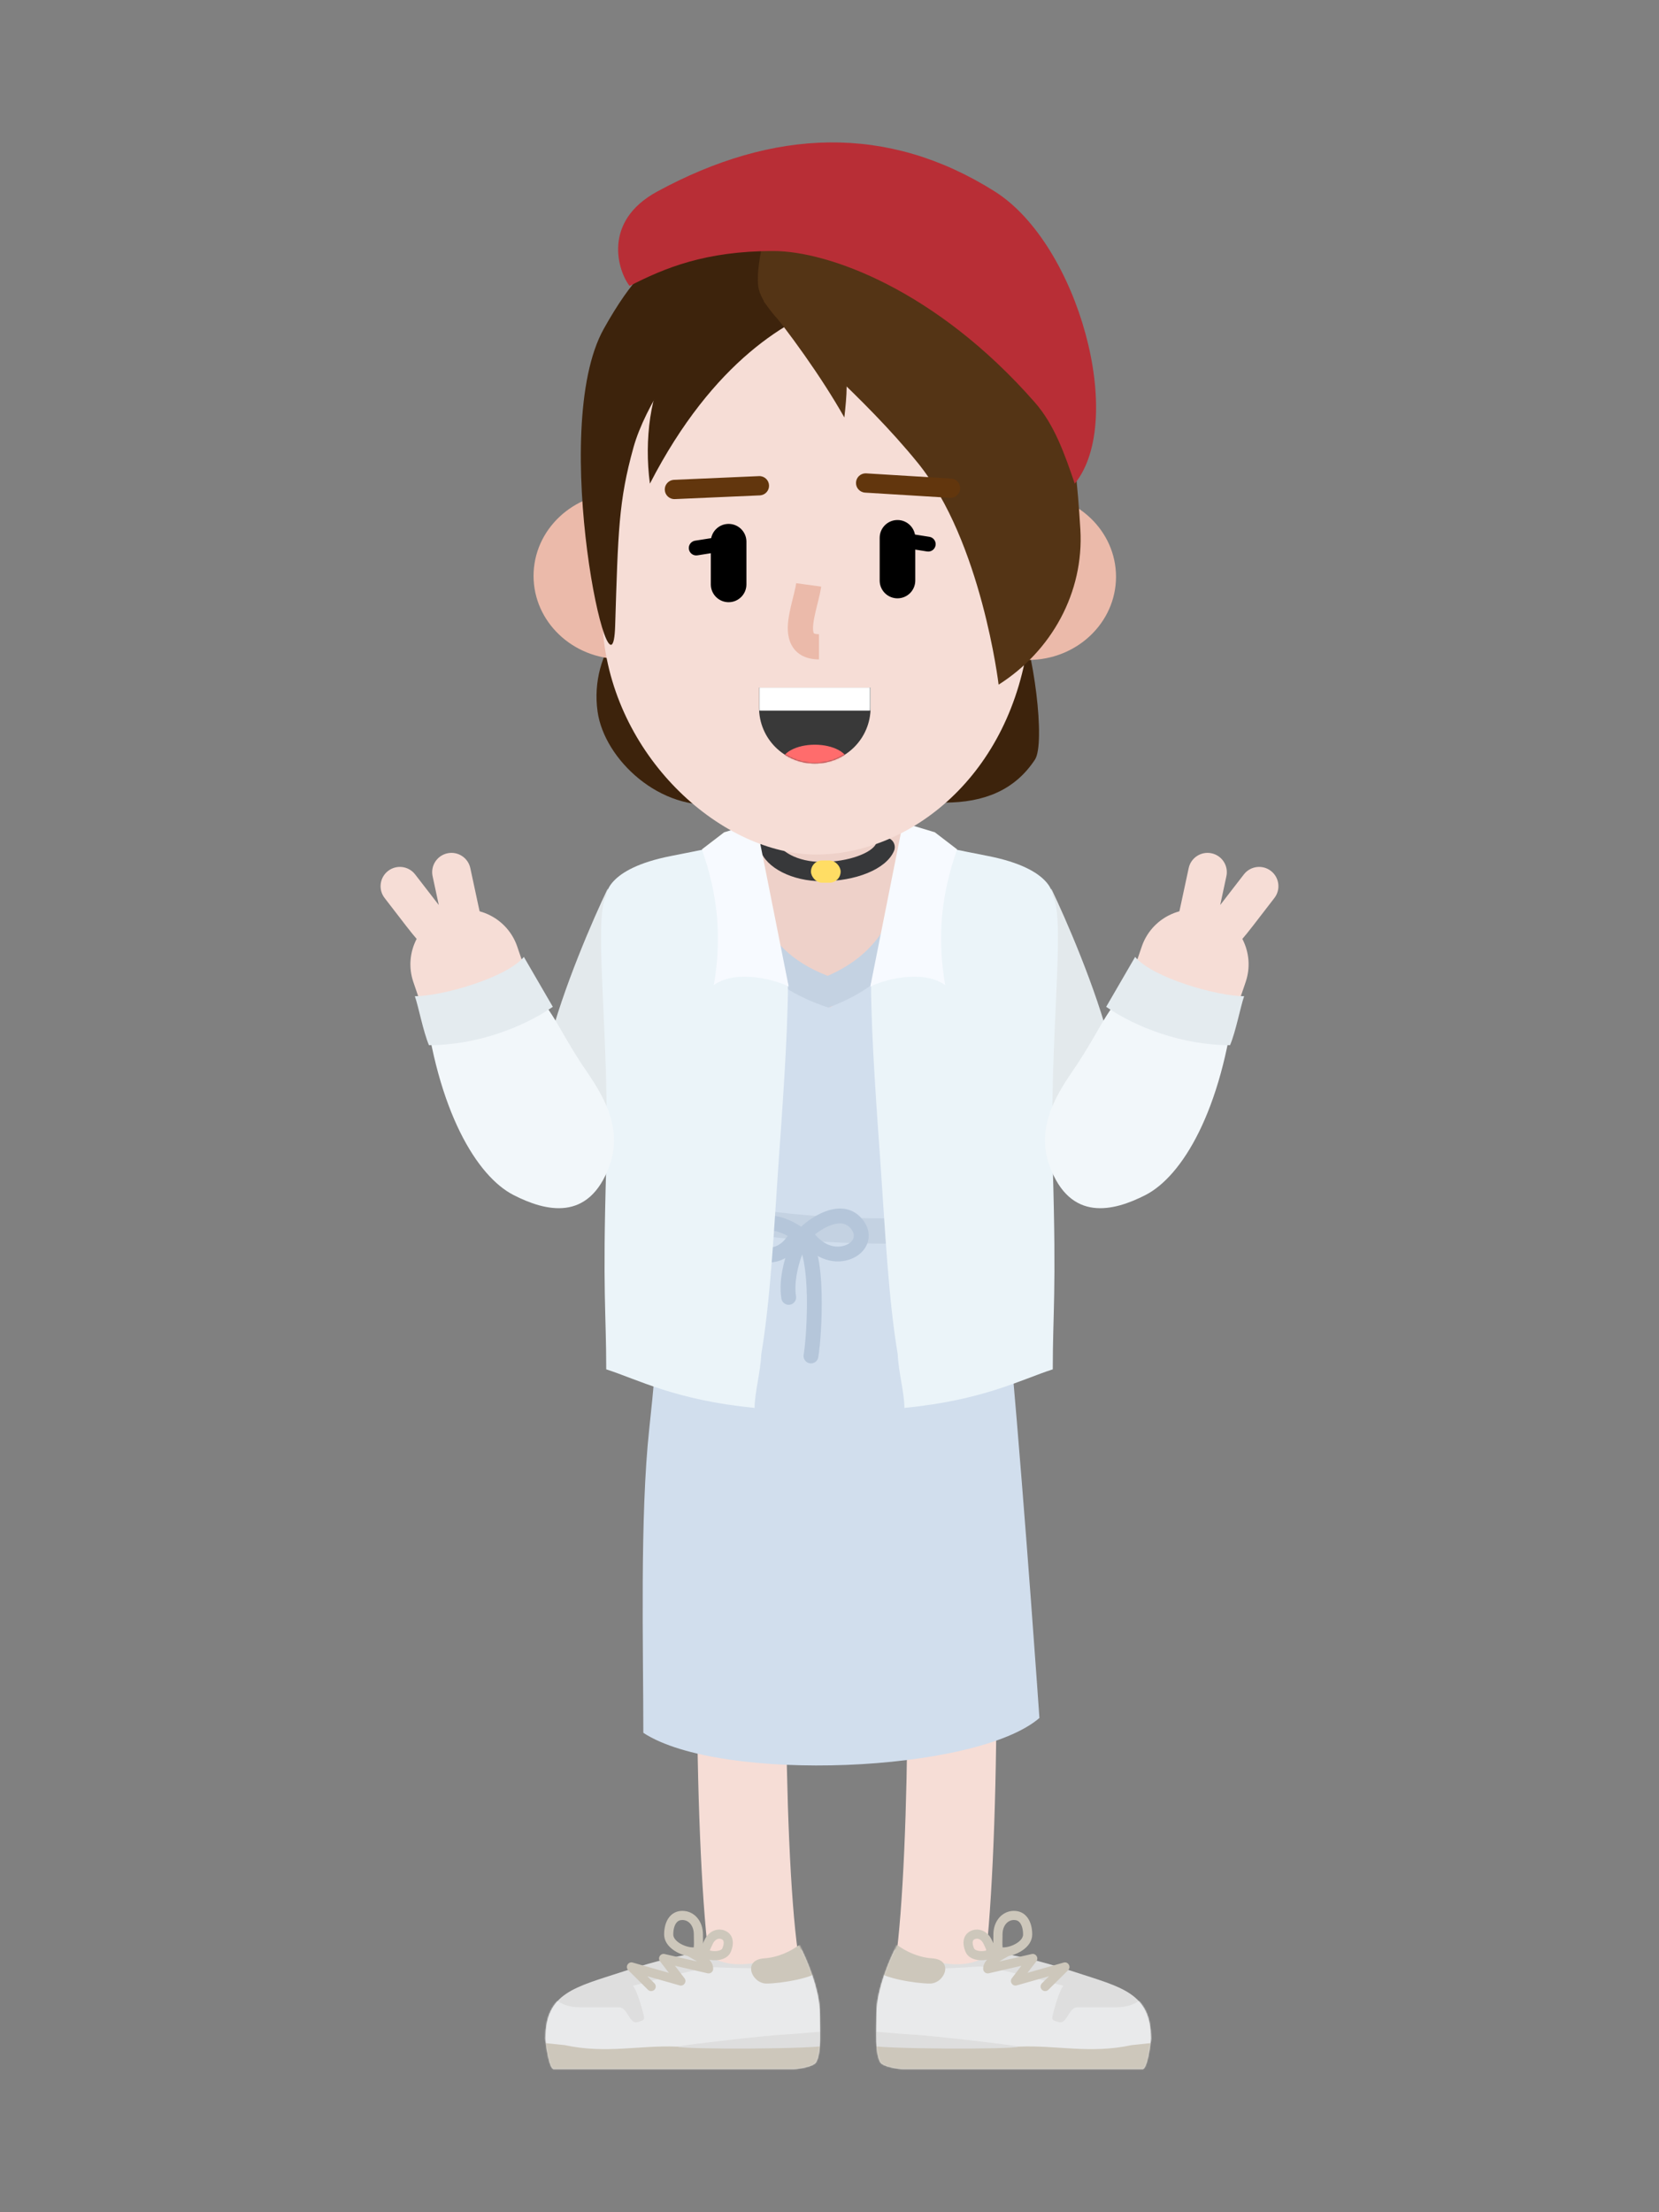 <svg xmlns="http://www.w3.org/2000/svg" xmlns:xlink="http://www.w3.org/1999/xlink" width="1200" height="1600" viewBox="0 0 1200 1600" id="artist">
  <rect x="0" y="0" width="1200" height="1600" fill="#808080" stroke="none"/>
  <defs>
    <path id="path-1" d="M0.522,68.32 C0.522,51.4 6.108,42.11 16.218,35.55 C64.322,4.32 126.695,2.85 184.009,0.72 C184.478,0.72 185.974,4.2 186.179,4.62 C188.237,8.85 199.032,31.9 199.032,50.34 C199.032,64.45 200.24,78.32 196.349,85.49 C194.593,88.73 183.632,90.49 179.952,90.49 L6.491,90.49 C3.194,90.49 0.522,71.62 0.522,68.32 Z"></path>
    <path id="path-3" d="M199.495,68.32 C199.495,51.4 193.909,42.11 183.8,35.55 C135.695,4.31 73.322,2.84 16.008,0.72 C15.54,0.72 14.043,4.2 13.838,4.62 C11.781,8.85 0.985,31.9 0.985,50.34 C0.985,64.45 -0.223,78.32 3.668,85.49 C5.424,88.73 16.385,90.49 20.066,90.49 L193.527,90.49 C196.823,90.49 199.495,71.62 199.495,68.32 Z"></path>
    <path id="path-5" d="M0.105,0.649 C0.061,1.424 0.038,2.204 0.038,2.989 L0.038,17.824 C0.038,40.102 18.098,58.162 40.376,58.162 C62.654,58.162 80.714,40.102 80.714,17.824 L80.714,2.989 C80.714,2.204 80.692,1.424 80.647,0.649 L0.105,0.649 Z"></path>
  </defs>
  <g id="gee_me_066" fill="none" fill-rule="evenodd" stroke="none" stroke-width="1">
    <g transform="translate(275 103)">
      <g id="lower-limb" transform="translate(119 495.733)">
        <path id="Path" fill="#F6DDD6" fill-rule="nonzero" d="M279.102 420.601C296.512 417.001 313.544 428.197 317.144 445.607 323.837 477.975 327.069 548.755 326.766 633.612 326.478 713.88 322.985 790.69 317.488 829.197 314.975 846.797 298.67 859.027 281.07 856.515 263.47 854.002 251.24 837.697 253.752 820.097 264.695 743.45 265.606 518.943 254.438 460.367L254.096 458.643C250.496 441.233 261.692 424.201 279.102 420.601ZM119.792 439.09C123.393 421.68 140.425 410.485 157.835 414.085 175.071 417.65 186.216 434.379 182.943 451.606L182.84 452.128C171.312 507.872 172.13 736.164 183.184 813.577 185.697 831.177 173.466 847.481 155.866 849.995 138.266 852.508 121.962 840.277 119.448 822.677 114.006 784.56 110.528 708.898 110.18 629.503L110.17 627.096C109.866 542.237 113.099 471.457 119.792 439.09Z"></path>
        <rect id="Rectangle" width="276.841" height="353.026" x="74.561" y="0" fill="#EED1C9" fill-rule="nonzero" rx="120.179"></rect>
        <path id="Path" fill="#D1DEED" fill-rule="nonzero" d="M71.341,654.547 C71.341,593.387 68.76,497.884 75.633,434.576 C82.507,371.267 81.001,368.009 80.999,265.038 C89.782,220.193 80.999,184.911 80.999,139.493 L60.712,51.243 C86.679,37.491 139.843,-3.242 136.563,29.762 C132.463,71.017 149.672,87.988 206.542,129.836 C274.143,86.915 273.07,22.534 305.26,22.534 C370.799,22.534 326.722,260.745 337.452,381.997 C348.182,503.249 357.84,643.817 357.84,643.817 C311.7,683.517 127.037,691.037 71.341,654.547 Z"></path>
        <path id="Path" fill="#C4D2E2" fill-rule="nonzero" d="M112.956,286.719 L117.716,269.109 L118.799,269.398 C134.55,273.531 160.181,277.67 188.907,280.093 C226.515,283.265 266.756,283.407 307.56,279.766 L309.786,279.563 L311.468,297.727 C269.541,301.609 228.177,301.589 189.446,298.441 L187.374,298.27 C157.297,295.733 130.354,291.355 113.532,286.873 L112.956,286.719 Z"></path>
        <path id="Path" fill="#B5C6DA" fill-rule="nonzero" d="M145.862,290.058 C139.729,301.003 146.287,311.849 158.084,313.974 C169.671,316.061 181.61,309.29 187.729,295.375 C188.756,293.039 187.996,290.303 185.912,288.832 C180.536,285.038 173.678,281.88 167.33,280.815 C158.325,279.304 150.583,281.978 146.071,289.693 L145.862,290.058 Z M166.049,291.486 C169.035,292.06 172.337,293.328 175.393,294.948 L175.729,295.128 L175.55,295.404 C171.329,301.761 165.457,304.399 159.986,303.414 C154.943,302.505 152.994,299.281 155.222,295.304 C157.235,291.711 160.507,290.55 165.554,291.397 L166.049,291.486 Z"></path>
        <path id="Path" fill="#B5C6DA" fill-rule="nonzero" d="M204.538,276.9 C197.455,279.205 190.107,284.017 184.582,289.299 C182.737,291.062 182.39,293.88 183.751,296.039 C193.103,310.87 207.783,316.522 220.529,312.205 C233.362,307.858 238.822,294.777 230.183,283.625 C223.828,275.422 214.605,273.623 204.538,276.9 Z M221.701,290.197 C225.448,295.035 223.419,299.897 217.087,302.041 L216.777,302.143 C209.942,304.304 201.954,301.781 195.596,294.141 L195.501,294.026 L195.593,293.953 C199.417,290.967 203.818,288.418 207.859,287.103 C213.853,285.152 218.261,285.95 221.507,289.953 L221.701,290.197 Z"></path>
        <path id="Path" fill="#B5C6DA" fill-rule="nonzero" d="M180.864,294.206 C182.237,291.58 185.479,290.565 188.105,291.937 C190.731,293.31 191.746,296.552 190.374,299.178 C184.352,310.696 179.897,327.37 181.79,338.731 C182.277,341.654 180.303,344.418 177.38,344.905 C174.457,345.392 171.693,343.418 171.206,340.495 C168.85,326.359 173.861,307.601 180.864,294.206 Z"></path>
        <path id="Path" fill="#B5C6DA" fill-rule="nonzero" d="M182.195,293.612 C184.193,291.423 187.586,291.269 189.774,293.267 C196.791,299.673 199.779,315.045 200.317,337.21 L200.334,337.927 C200.685,354.061 199.504,373.182 197.887,382.88 C197.4,385.803 194.636,387.777 191.713,387.29 C188.79,386.803 186.816,384.039 187.303,381.116 L187.44,380.259 C188.849,371.131 189.899,353.743 189.621,338.878 L189.606,338.161 C189.189,319.019 186.581,305.133 182.669,301.313 L182.54,301.191 C180.351,299.193 180.197,295.8 182.195,293.612 Z"></path>
        <path id="Path" fill="#DEDEDE" fill-rule="nonzero" d="M0.522,875.587 C0.522,842.647 21.688,838.627 56.186,827.347 C73.083,821.817 90.327,816.987 107.824,814.097 C118.82,812.267 121.774,821.937 141.088,821.937 C158.312,821.937 179.801,813.407 184.25,811.557 C184.809,811.327 185.47,811.127 185.914,811.537 C186.022,811.637 186.112,811.757 186.179,811.887 C188.236,816.117 199.032,839.167 199.032,857.607 C199.032,871.717 200.24,885.587 196.349,892.757 C194.593,895.997 183.632,897.757 179.952,897.757 L6.49,897.757 C3.194,897.757 0.522,878.887 0.522,875.587 Z"></path>
        <g id="Clipped" transform="translate(0 807.267)">
          <mask id="mask-2" fill="#fff">
            <use xlink:href="#path-1"></use>
          </mask>
          <g id="Group" fill-rule="nonzero" mask="url(#mask-2)">
            <g id="Path" transform="translate(-26 -2)">
              <path fill="#E9EAEB" d="M51.738,47.79 C35.106,47.79 30.457,38.13 28.668,36.52 C25.449,40.28 28.132,55.41 25.986,62.28 C23.84,69.14 26.88,75.87 28.668,78.37 L234.689,78.37 C235.583,64.06 228.303,15.11 221.276,16.67 C201.962,20.96 158.504,19.35 149.384,18.82 C142.087,18.39 106.642,27.58 89.831,32.23 C91.977,34.38 95.518,45.32 96.805,50.47 C98.415,56.91 98.951,56.91 93.05,58.52 C87.148,60.13 86.075,47.79 79.637,47.79 L51.738,47.79 Z"></path>
              <path fill="#CDC7BB" d="M184.792 12.38C197.669 11.52 208.399 4.51 212.691.58 216.983 4.87 227.606 16.67 225.031 20.96 221.812 26.33 197.132 30.62 186.402 30.62 175.671 30.62 168.697 13.45 184.792 12.38ZM121.484 76.23C94.122 75.15 70.516 81.59 40.471 75.15-13.18 69.25 14.384 72.76.769 98.85L211.172 98.85C232.006 93.93 238.919 63.57 223.422 66.03 189.622 71.4 142.42 77.05 121.484 76.23Z"></path>
              <path fill="#DEDEDE" d="M231.47,75.15 C224.173,78.16 125.24,78.37 122.021,76.23 C129.532,74.62 184.813,68.35 197.133,67.64 C215.911,66.57 223.064,65.14 231.47,65.5 C234.51,67.64 238.766,72.15 231.47,75.15 Z"></path>
            </g>
          </g>
        </g>
        <path id="Path" fill="#CDC7BB" fill-rule="nonzero" d="M102.714,811.639 C103.629,810.136 105.552,809.622 107.086,810.438 L111.933,813.242 C112.181,813.388 112.395,813.515 112.558,813.614 C118.584,817.28 121.859,820.601 121.859,825.237 C121.859,827.299 119.998,828.841 117.996,828.494 L117.814,828.458 L94.212,823.033 L101.109,832.038 C103.008,834.518 100.727,837.968 97.747,837.269 L97.581,837.226 L74.191,830.574 L79.349,835.691 C80.597,836.928 80.651,838.915 79.506,840.217 L79.368,840.364 C78.131,841.612 76.144,841.666 74.842,840.521 L74.695,840.383 L60.43,826.233 C58.047,823.87 60.296,819.913 63.492,820.664 L63.661,820.708 L89.8,828.141 L83.386,819.766 C81.538,817.353 83.651,813.971 86.583,814.502 L86.75,814.536 L110.174,819.92 L110.131,819.892 C109.917,819.754 109.696,819.614 109.469,819.473 L109.122,819.26 C108.094,818.635 104.479,816.581 103.819,816.18 C102.26,815.232 101.765,813.198 102.714,811.639 Z"></path>
        <path id="Path" fill="#CDC7BB" fill-rule="nonzero" d="M99.604,783.312 C95.479,783.312 92.118,785.034 89.797,788.205 C87.572,791.237 86.384,795.487 86.384,800.387 C86.384,804.899 89.069,808.96 93.653,812.016 C97.722,814.719 102.939,816.342 107.315,816.342 C109.402,816.342 110.933,815.972 112.025,815.222 C113.054,814.506 113.707,813.47 114.089,812.015 C114.398,810.834 114.53,809.404 114.551,807.397 L114.553,806.329 L114.481,801.559 L114.475,800.387 C114.475,790.596 108.073,783.312 99.604,783.312 Z M99.604,789.922 C104.219,789.922 107.865,794.07 107.865,800.387 L107.871,801.614 L107.941,806.029 C107.944,806.367 107.945,806.663 107.944,806.966 L107.942,807.279 C107.932,808.298 107.89,809.073 107.82,809.639 L107.809,809.719 L107.707,809.725 C107.587,809.73 107.456,809.732 107.315,809.732 C104.26,809.732 100.31,808.504 97.314,806.514 C94.423,804.586 92.994,802.424 92.994,800.387 C92.994,796.808 93.8,793.922 95.128,792.112 C96.213,790.631 97.596,789.922 99.604,789.922 Z"></path>
        <path id="Path" fill="#CDC7BB" fill-rule="nonzero" d="M121.472,807.381 C122.976,804.003 125.692,802.781 127.939,803.778 C128.814,804.169 129.192,804.634 129.369,805.427 C129.64,806.636 129.381,808.432 128.463,810.492 C128.134,811.232 127.039,811.923 125.021,812.257 L124.654,812.31 C122.924,812.534 121.008,812.383 119.453,811.952 L119.382,811.931 L119.771,811.066 L120.14,810.268 L120.145,810.263 L121.066,808.281 L121.472,807.381 Z M112.595,815.244 L112.644,815.327 L112.778,815.537 C113.326,816.324 114.238,816.972 115.517,817.549 C118.5,818.877 122.527,819.362 126.095,818.778 C130.127,818.111 133.156,816.2 134.501,813.182 C135.962,809.902 136.425,806.687 135.819,803.983 C135.189,801.162 133.424,798.991 130.628,797.74 C124.969,795.229 118.562,798.033 115.573,804.389 L114.947,805.769 L114.575,806.569 L114.562,806.586 L113.664,808.527 C113.572,808.73 113.489,808.914 113.41,809.094 C112.758,810.566 112.38,811.649 112.226,812.596 C112.14,813.135 112.129,813.61 112.19,814.045 L112.216,814.199 C112.238,814.324 112.258,814.393 112.338,814.671 L112.468,814.991 C112.511,815.092 112.543,815.155 112.595,815.244 Z"></path>
        <path id="Path" fill="#DEDEDE" fill-rule="nonzero" d="M438.495,875.587 C438.495,842.647 417.329,838.627 382.83,827.337 C365.933,821.817 348.689,816.987 331.192,814.087 C320.197,812.267 317.243,821.937 297.928,821.937 C280.704,821.937 259.216,813.407 254.766,811.557 C254.208,811.327 253.546,811.127 253.103,811.537 C252.995,811.637 252.904,811.757 252.837,811.887 C250.78,816.117 239.985,839.167 239.985,857.607 C239.985,871.717 238.777,885.587 242.667,892.757 C244.423,895.997 255.384,897.757 259.065,897.757 L432.526,897.757 C435.822,897.757 438.495,878.887 438.495,875.587 Z"></path>
        <g id="Clipped" transform="translate(239 807.267)">
          <mask id="mask-4" fill="#fff">
            <use xlink:href="#path-3"></use>
          </mask>
          <g id="Group" fill-rule="nonzero" mask="url(#mask-4)">
            <g id="Path" transform="translate(-10 -2)">
              <path fill="#E9EAEB" d="M184.278,47.79 C200.91,47.79 205.56,38.13 207.348,36.52 C210.567,40.28 207.885,55.41 210.031,62.28 C212.177,69.14 209.137,75.87 207.348,78.37 L3.296,78.37 C2.402,64.06 13.064,14.38 15.1,15.06 C37.633,22.57 75.726,18.82 84.847,18.28 C92.143,17.85 129.375,27.58 146.186,32.23 C144.04,34.38 140.499,45.32 139.211,50.47 C137.602,56.91 137.065,56.91 142.967,58.52 C148.868,60.13 149.941,47.79 156.379,47.79 L184.278,47.79 Z"></path>
              <path fill="#CDC7BB" d="M51.224 12.38C38.348 11.52 27.618 4.51 23.326.58 19.033 4.87 8.411 16.67 10.986 20.96 14.205 26.33 38.884 30.62 49.615 30.62 60.345 30.62 67.32 13.45 51.224 12.38ZM114.532 76.22C141.894 75.15 165.501 81.59 195.546 75.15 249.197 69.25 221.633 72.76 235.247 98.85L24.844 98.85C4.01 93.93-2.902 63.57 12.595 66.03 46.395 71.4 93.597 77.05 114.532 76.22Z"></path>
              <path fill="#DEDEDE" d="M4.547,75.15 C11.843,78.16 110.776,78.37 113.995,76.23 C106.484,74.62 51.203,68.35 38.883,67.64 C20.106,66.57 12.952,65.14 4.547,65.5 C1.506,67.64 -2.75,72.15 4.547,75.15 Z"></path>
            </g>
          </g>
        </g>
        <path id="Path" fill="#CDC7BB" fill-rule="nonzero" d="M331.762,810.534 C333.321,809.585 335.355,810.08 336.303,811.639 C337.252,813.198 336.757,815.232 335.198,816.18 L330.532,818.882 C330.271,819.034 330.052,819.164 329.894,819.261 L329.211,819.684 L328.843,819.919 L352.267,814.536 C355.229,813.855 357.431,817.182 355.731,819.63 L355.63,819.767 L349.219,828.133 L375.357,820.708 C378.585,819.791 380.93,823.69 378.708,826.107 L378.587,826.233 L364.322,840.383 C363.027,841.669 360.934,841.66 359.649,840.364 C358.411,839.117 358.373,837.13 359.529,835.837 L359.668,835.691 L364.83,830.569 L341.434,837.216 C338.429,838.07 336.06,834.679 337.807,832.166 L337.908,832.027 L344.798,823.034 L321.202,828.458 C319.193,828.92 317.273,827.452 317.162,825.423 L317.157,825.237 C317.157,820.7 320.294,817.422 326.077,813.848 L326.739,813.445 C328.101,812.635 331.255,810.842 331.762,810.534 Z"></path>
        <path id="Path" fill="#CDC7BB" fill-rule="nonzero" d="M339.413,783.312 C331.045,783.312 324.695,790.423 324.545,800.038 L324.535,801.676 C324.529,802.273 324.517,802.945 324.5,803.864 L324.499,803.967 L324.466,806.099 C324.463,806.409 324.462,806.693 324.463,806.988 C324.469,809.211 324.597,810.757 324.929,812.018 C325.31,813.47 325.963,814.506 326.975,815.21 C328.084,815.972 329.615,816.342 331.702,816.342 C336.084,816.342 341.302,814.716 345.365,812.006 C349.944,808.965 352.633,804.902 352.633,800.387 C352.633,795.485 351.444,791.226 349.217,788.192 C346.891,785.029 343.533,783.312 339.413,783.312 Z M339.413,789.922 C341.42,789.922 342.806,790.63 343.891,792.105 C345.215,793.91 346.023,796.805 346.023,800.387 C346.023,802.424 344.594,804.584 341.703,806.504 C338.706,808.502 334.759,809.732 331.702,809.732 L331.402,809.728 L331.206,809.719 L331.196,809.639 C331.126,809.078 331.085,808.314 331.075,807.311 L331.075,806.195 C331.079,805.65 331.089,805.009 331.108,804.031 L331.109,803.927 L331.146,801.591 C331.15,801.183 331.152,800.799 331.152,800.387 C331.152,794.07 334.798,789.922 339.413,789.922 Z"></path>
        <path id="Path" fill="#CDC7BB" fill-rule="nonzero" d="M308.396,797.736 C305.595,798.989 303.83,801.156 303.196,803.971 C302.591,806.689 303.052,809.891 304.513,813.179 C305.859,816.2 308.888,818.111 312.914,818.777 C316.482,819.361 320.508,818.87 323.482,817.546 L323.768,817.416 C325.071,816.799 325.955,816.089 326.434,815.22 L326.232,815.108 L326.607,814.855 L326.665,814.706 L326.777,814.304 C326.803,814.201 326.81,814.147 326.827,814.024 C326.888,813.648 326.877,813.151 326.791,812.607 C326.647,811.723 326.314,810.732 325.749,809.422 L325.101,807.984 L323.759,805.092 L323.581,804.693 C320.657,798.123 314.135,795.19 308.396,797.736 Z M317.543,807.381 L317.819,807.996 L319.438,811.492 L319.629,811.923 L319.561,811.944 C317.886,812.409 315.807,812.553 313.988,812.256 C311.976,811.923 310.881,811.232 310.552,810.492 C309.632,808.423 309.374,806.634 309.646,805.415 C309.821,804.635 310.201,804.169 311.085,803.774 C313.323,802.781 316.039,804.003 317.543,807.381 Z"></path>
        <path id="Path" fill="#C4D2E2" fill-rule="nonzero" d="M262.384,12.991 L283.758,14.909 C281.413,41.041 276.486,61.372 266.729,79.247 C254.84,101.03 236.272,117.46 209.732,128.206 L208.901,128.54 L205.161,130.028 L201.366,128.69 C168.005,116.931 147.57,97.277 135.777,70.442 C132.81,63.69 130.456,56.683 128.322,48.712 L128.001,47.499 C127.416,45.269 126.851,42.98 126.228,40.346 L123.85,30.118 L123.595,29.056 C122.76,25.606 122.066,23.052 121.358,20.885 L121.251,20.562 L141.611,13.776 C142.572,16.661 143.43,19.783 144.425,23.89 L145.177,27.069 C145.78,29.661 146.664,33.497 146.78,33.992 L147.421,36.703 C147.989,39.068 148.508,41.13 149.052,43.162 C150.924,50.153 152.942,56.159 155.424,61.808 C164.321,82.054 178.993,96.861 203.691,106.652 L204.698,107.045 L204.748,107.024 C224.784,98.283 238.505,85.852 247.559,69.571 L247.892,68.966 C255.754,54.56 260.019,37.501 262.189,15.076 L262.384,12.991 Z"></path>
      </g>
      <g id="upper-limb" fill-rule="nonzero" transform="translate(.284 458.042)">
        <rect id="Rectangle" width="83.912" height="125.94" x="280.192" y="0" fill="#EED1C9" rx="41.956"></rect>
        <path id="Path" fill="#37383A" d="M358.533,48.934 C360.028,45.384 364.118,43.718 367.668,45.213 C371.218,46.708 372.884,50.798 371.389,54.348 C365.746,67.75 343.499,76.321 319.357,76.321 C297.519,76.321 278.961,66.499 274.663,53.891 C273.42,50.245 275.369,46.282 279.015,45.039 C282.583,43.823 286.455,45.663 287.784,49.16 L287.867,49.391 C288.627,51.621 291.733,54.74 296.532,57.279 C302.601,60.491 310.457,62.371 319.357,62.371 C338.298,62.371 355.317,55.888 358.442,49.139 L358.533,48.934 Z"></path>
        <rect id="Rectangle" width="21.46" height="16.095" x="311.31" y="61.298" fill="#FFDD64" rx="8.048"></rect>
        <path id="Path" fill="#E3E9EC" d="M528.061,195.426 C517.76,154.222 495.154,102.431 485.14,81.686 L485.14,268.392 C503.739,261.239 538.362,236.631 528.061,195.426 Z"></path>
        <path id="Path" fill="#EBF4F9" d="M354.767,150.359 C366.034,129.972 390.702,87.86 390.702,47.349 C390.702,47.349 391.002,48.635 439.114,58.011 C487.227,67.386 486.213,87.051 486.213,87.051 C495.914,103.185 483.473,190.288 486.212,282.625 C488.951,374.963 486.212,387.498 486.212,429.346 C463.154,436.751 436.282,451.582 378.904,457.245 C378.904,446.498 374.488,430.619 374.078,418.477 C367.373,378.828 364.961,329.018 361.742,282.625 C359.494,250.229 354.767,188.452 354.767,150.359 Z"></path>
        <path id="Path" fill="#F7FAFF" d="M354.23,152.505 L377.837,33.936 L400.907,40.91 L417.002,53.25 C405.199,87.05 402.516,117.632 408.418,151.432 C391.786,139.629 363.172,147.855 354.23,152.505 Z"></path>
        <path id="Path" fill="#F6DDD6" d="M550.485,123.854 C557.419,103.053 579.903,91.811 600.704,98.744 C621.506,105.678 632.748,128.162 625.815,148.964 L625.025,151.322 C613.867,184.509 603.83,208.223 592.588,228.076 L592.19,228.776 C582.337,246.052 573.704,257.67 555.427,279.755 C541.447,296.647 516.42,299.008 499.528,285.028 C482.636,271.048 480.275,246.021 494.255,229.129 L497.346,225.381 C510.533,209.326 516.545,201.078 522.974,189.86 L523.216,189.438 C531.983,174.065 540.396,154.123 550.485,123.854 Z"></path>
        <path id="Shape" fill="#F6DDD6" d="M611.803,72.664 C613.412,65.13 608.609,57.718 601.075,56.109 C593.541,54.5 586.129,59.303 584.52,66.837 L611.803,72.664 Z M646.467,88.502 C651.215,82.435 650.146,73.668 644.079,68.92 C638.012,64.172 629.245,65.241 624.497,71.307 L646.467,88.502 Z M601.79,118.929 C602.899,114.237 608.958,85.984 611.803,72.664 L584.52,66.837 C581.62,80.414 575.657,108.205 574.64,112.51 L601.79,118.929 Z M609.854,131.586 C622.451,121.079 630.067,109.456 646.467,88.502 L624.497,71.307 C606.279,94.585 601.575,102.162 591.985,110.161 L609.854,131.586 Z"></path>
        <path id="Path" fill="#F2F7FA" d="M549.52,140.702 C519.475,178.258 524.647,176.112 505.527,206.157 C495.512,221.895 471.889,249.647 483.907,282.267 C498.929,323.042 530.208,315.069 553.277,303.266 C579.661,289.767 608.538,242.64 618.195,160.017 C577.42,160.017 572.054,149.286 549.52,140.702 Z"></path>
        <path id="Path" fill="#E4EBEF" d="M524.841,167.142 L545.793,131.045 C558.363,146.15 605.079,159.48 624.633,159.48 C621.95,167.142 618.731,184.696 614.439,194.89 C579.346,194.89 545.793,181.581 524.841,167.142 Z"></path>
        <path id="Path" fill="#E3E9EC" d="M121.371,195.426 C131.672,154.222 154.277,102.431 164.292,81.686 L164.292,268.392 C145.693,261.239 111.07,236.631 121.371,195.426 Z"></path>
        <path id="Path" fill="#EBF4F9" d="M294.664,150.359 C283.398,129.972 258.729,87.86 258.729,47.349 C258.729,47.349 258.429,48.635 210.317,58.011 C162.205,67.386 163.219,87.051 163.219,87.051 C153.518,103.185 165.958,190.288 163.219,282.625 C160.48,374.963 163.219,387.498 163.219,429.346 C186.278,436.751 213.149,451.582 270.528,457.245 C270.528,446.498 274.944,430.619 275.354,418.477 C282.058,378.828 284.471,329.018 287.69,282.625 C289.937,250.229 294.664,188.452 294.664,150.359 Z"></path>
        <path id="Path" fill="#F7FAFF" d="M295.202,152.505 L271.596,33.936 L248.526,40.91 L232.43,53.25 C244.234,87.05 246.916,117.632 241.014,151.432 C257.646,139.629 286.26,147.855 295.202,152.505 Z"></path>
        <path id="Path" fill="#F6DDD6" d="M48.727,98.744 C69.528,91.811 92.012,103.053 98.946,123.854 L99.95,126.847 C109.375,154.789 117.366,173.693 125.632,188.406 L126.216,189.438 C133.221,201.72 139.619,210.331 155.177,229.13 C169.156,246.022 166.795,271.049 149.902,285.029 C133.01,299.008 107.983,296.647 94.003,279.754 L90.911,276.005 C74.719,256.299 66.522,245.047 57.241,228.775 L56.448,227.374 C45.101,207.195 34.961,182.996 23.617,148.964 C16.683,128.162 27.925,105.678 48.727,98.744 Z"></path>
        <path id="Shape" fill="#F6DDD6" d="M37.629,72.664 C36.02,65.13 40.823,57.718 48.357,56.109 C55.891,54.5 63.303,59.303 64.912,66.837 L37.629,72.664 Z M2.965,88.502 C-1.783,82.435 -0.714,73.668 5.353,68.92 C11.419,64.172 20.187,65.241 24.935,71.307 L2.965,88.502 Z M47.642,118.929 C46.533,114.237 40.474,85.984 37.629,72.664 L64.912,66.837 C67.812,80.414 73.774,108.205 74.792,112.51 L47.642,118.929 Z M39.578,131.586 C26.98,121.079 19.365,109.456 2.965,88.502 L24.935,71.307 C43.153,94.585 47.857,102.162 57.447,110.161 L39.578,131.586 Z"></path>
        <path id="Path" fill="#F2F7FA" d="M99.912,140.701 C129.956,178.257 124.785,176.111 143.905,206.156 C153.92,221.894 177.543,249.646 165.525,282.266 C150.503,323.041 119.224,315.068 96.155,303.265 C69.771,289.766 40.894,242.639 31.237,160.016 C72.012,160.016 77.378,149.285 99.912,140.701 Z"></path>
        <path id="Path" fill="#E4EBEF" d="M124.59,167.141 L103.639,131.044 C91.069,146.149 44.353,159.479 24.799,159.479 C27.481,167.141 30.7,184.695 34.992,194.889 C70.086,194.889 103.639,181.58 124.59,167.141 Z"></path>
      </g>
      <g id="hand" transform="translate(110.937)">
        <rect id="Rectangle" width="220.205" height="156.724" x="45.237" y="317.986" fill="#3D230C" fill-rule="nonzero" rx="78.362" transform="rotate(-7.996 155.34 396.348)"></rect>
        <path id="Path" fill="#3D230C" fill-rule="nonzero" d="M362.684,446.374 C370.356,434.724 361.968,366.255 349.807,340.145 L262.892,452.812 C262.892,469.981 266.111,477.492 297.229,477.492 C326.101,477.492 348.198,468.371 362.684,446.374 Z"></path>
        <ellipse id="Oval" cx="63.401" cy="313.509" fill="#EBBAAA" fill-rule="nonzero" rx="63.401" ry="60.172"></ellipse>
        <ellipse id="Oval" cx="357.905" cy="314.136" fill="#EBBAAA" fill-rule="nonzero" rx="63.401" ry="60.172"></ellipse>
        <path id="Path" fill="#F6DDD6" fill-rule="nonzero" d="M50.433,199.146 C50.433,111.677 119.372,40.769 204.412,40.769 C289.453,40.769 358.391,111.677 358.391,199.146 L358.391,356.671 C345.974,458.849 271.468,515.047 204.412,515.047 C137.357,515.047 59.539,446.928 50.433,356.671 L50.433,199.146 Z"></path>
        <path id="Path" fill="#393939" d="M163.102,394.322 L163.102,408.826 C163.102,431.104 181.162,449.164 203.44,449.164 C225.718,449.164 243.778,431.104 243.778,408.826 L243.778,394.322 L163.102,394.322 Z"></path>
        <g id="Clipped" transform="translate(163.063 391)">
          <mask id="mask-6" fill="#fff">
            <use xlink:href="#path-5"></use>
          </mask>
          <g id="Group" fill-rule="nonzero" mask="url(#mask-6)">
            <g transform="translate(0 3)">
              <ellipse id="Oval" cx="40.376" cy="54.854" fill="#FF6C6C" rx="24.326" ry="13.248"></ellipse>
              <rect id="Rectangle" width="80.676" height="16.637" x=".038" y=".32" fill="#FFF"></rect>
            </g>
          </g>
        </g>
        <path id="Path" fill="#3D230C" fill-rule="nonzero" d="M72.26,220.65 C80.844,189.747 108.743,150.546 123.765,134.808 C138.787,119.07 180.984,104.257 193.144,101.396 C193.144,91.381 193.144,49.354 145.931,67.596 C111.901,80.745 91.574,61.842 50.799,134.808 C10.024,207.774 56.871,418.475 59.017,349.802 C61.163,281.128 61.529,259.279 72.26,220.65 Z"></path>
        <path id="Path" fill="#3D230C" fill-rule="nonzero" d="M98.309,158.869 C123.099,122.245 142.947,110.417 176.899,85.837 C181.776,90.091 193.606,101.528 218.361,116.418 C185.542,126.628 130.141,157.451 84.163,246.791 C79.919,215.593 84.391,179.431 98.309,158.869 Z"></path>
        <path id="Path" fill="#543415" fill-rule="nonzero" d="M181.829,25.339 C220.829,7.395 311.697,45.659 357.319,135.196 C357.319,135.196 369.226,170.667 385.217,204.943 C390.511,216.289 393.658,248.5 395.515,279.993 C398.188,325.349 374.754,367.836 336.394,392.186 C336.394,392.186 324.055,288.639 277.914,231.768 C238.115,182.713 187.139,142.44 171.125,121.279 C167.249,116.157 163.236,110.152 162.498,103.771 C160.46,86.162 170.683,48.96 181.829,25.339 Z"></path>
        <path id="Path" fill="#543415" fill-rule="nonzero" d="M224.8,198.931 C208.168,169.423 184.025,136.269 166.32,114.809 C173.652,114.809 179.733,103.862 201.193,124.893 C228.019,151.182 228.555,165.668 224.8,198.931 Z"></path>
        <path id="Path" fill="#62360D" fill-rule="nonzero" d="M163.058,241.356 C166.906,241.188 170.162,244.171 170.331,248.02 C170.495,251.788 167.638,254.988 163.906,255.277 L163.667,255.292 L102.19,257.978 C98.342,258.146 95.086,255.163 94.918,251.314 C94.753,247.546 97.61,244.346 101.342,244.056 L101.581,244.042 L163.058,241.356 Z"></path>
        <path id="Path" fill="#000" fill-rule="nonzero" d="M145.728 283.49C148.655 283.027 151.402 285.025 151.865 287.951 152.316 290.805 150.428 293.488 147.621 294.049L147.403 294.088 118.499 298.657C115.573 299.12 112.825 297.122 112.362 294.196 111.911 291.342 113.799 288.659 116.606 288.098L116.824 288.059 145.728 283.49ZM251.284 285.152C251.735 282.298 254.359 280.328 257.202 280.661L257.422 280.691 286.325 285.261C289.251 285.723 291.249 288.471 290.786 291.398 290.335 294.251 287.711 296.222 284.868 295.889L284.649 295.859 255.746 291.289C252.819 290.827 250.822 288.079 251.284 285.152Z"></path>
        <path id="Path" fill="#000" fill-rule="nonzero" d="M141.093 275.913C148.101 275.913 153.802 281.512 153.965 288.481L153.969 288.789 153.969 319.669C153.969 326.78 148.204 332.545 141.093 332.545 134.084 332.545 128.384 326.946 128.22 319.977L128.216 319.669 128.216 288.789C128.216 281.678 133.981 275.913 141.093 275.913ZM263.232 273.114C270.24 273.114 275.941 278.713 276.104 285.682L276.108 285.99 276.107 316.87C276.107 323.982 270.342 329.746 263.23 329.746 256.222 329.746 250.521 324.147 250.358 317.178L250.354 316.87 250.355 285.99C250.356 278.878 256.121 273.114 263.232 273.114Z"></path>
        <path id="Path" fill="#62360D" fill-rule="nonzero" d="M233.239,245.902 C233.469,242.137 236.645,239.253 240.387,239.356 L240.627,239.366 L302.048,243.125 C305.892,243.361 308.819,246.668 308.583,250.513 C308.353,254.278 305.177,257.162 301.435,257.059 L301.196,257.049 L239.775,253.29 C235.93,253.054 233.004,249.747 233.239,245.902 Z"></path>
        <path id="Path" fill="#EBBAAA" fill-rule="nonzero" d="M189.953,318.794 L208.026,321.272 L207.812,322.736 C207.444,325.086 206.97,327.193 205.726,332.233 L204.51,337.145 C204.335,337.86 204.182,338.499 204.036,339.121 L203.963,339.431 C202.265,346.728 201.771,351.424 202.414,354.107 C202.516,354.533 202.629,354.816 202.73,354.982 C202.765,355.038 202.775,355.049 202.807,355.072 C202.934,355.164 203.175,355.276 203.596,355.39 C204.224,355.559 205.054,355.668 206.094,355.688 L206.449,355.691 L206.449,373.933 C194.887,373.933 187.045,368.24 184.676,358.361 C183.229,352.33 183.821,345.842 185.904,336.576 L186.197,335.296 C186.38,334.51 186.567,333.727 186.783,332.843 L188.516,325.818 C189.269,322.71 189.59,321.195 189.829,319.65 L189.953,318.794 Z"></path>
        <path id="Path" fill="#B82E36" fill-rule="nonzero" d="M173.464,78.552 C124.027,78.552 94.671,90.913 69.457,103.813 C61.053,93.063 49.47,57.255 89.417,35.552 C173.464,-10.108 255.971,-13.562 333.713,35.552 C394.121,73.715 428.752,201.103 391.456,246.791 C384.102,225.291 376.862,204.328 362.567,188.017 C291.128,106.503 212.86,78.552 173.464,78.552 Z"></path>
      </g>
    </g>
  </g>
</svg>
